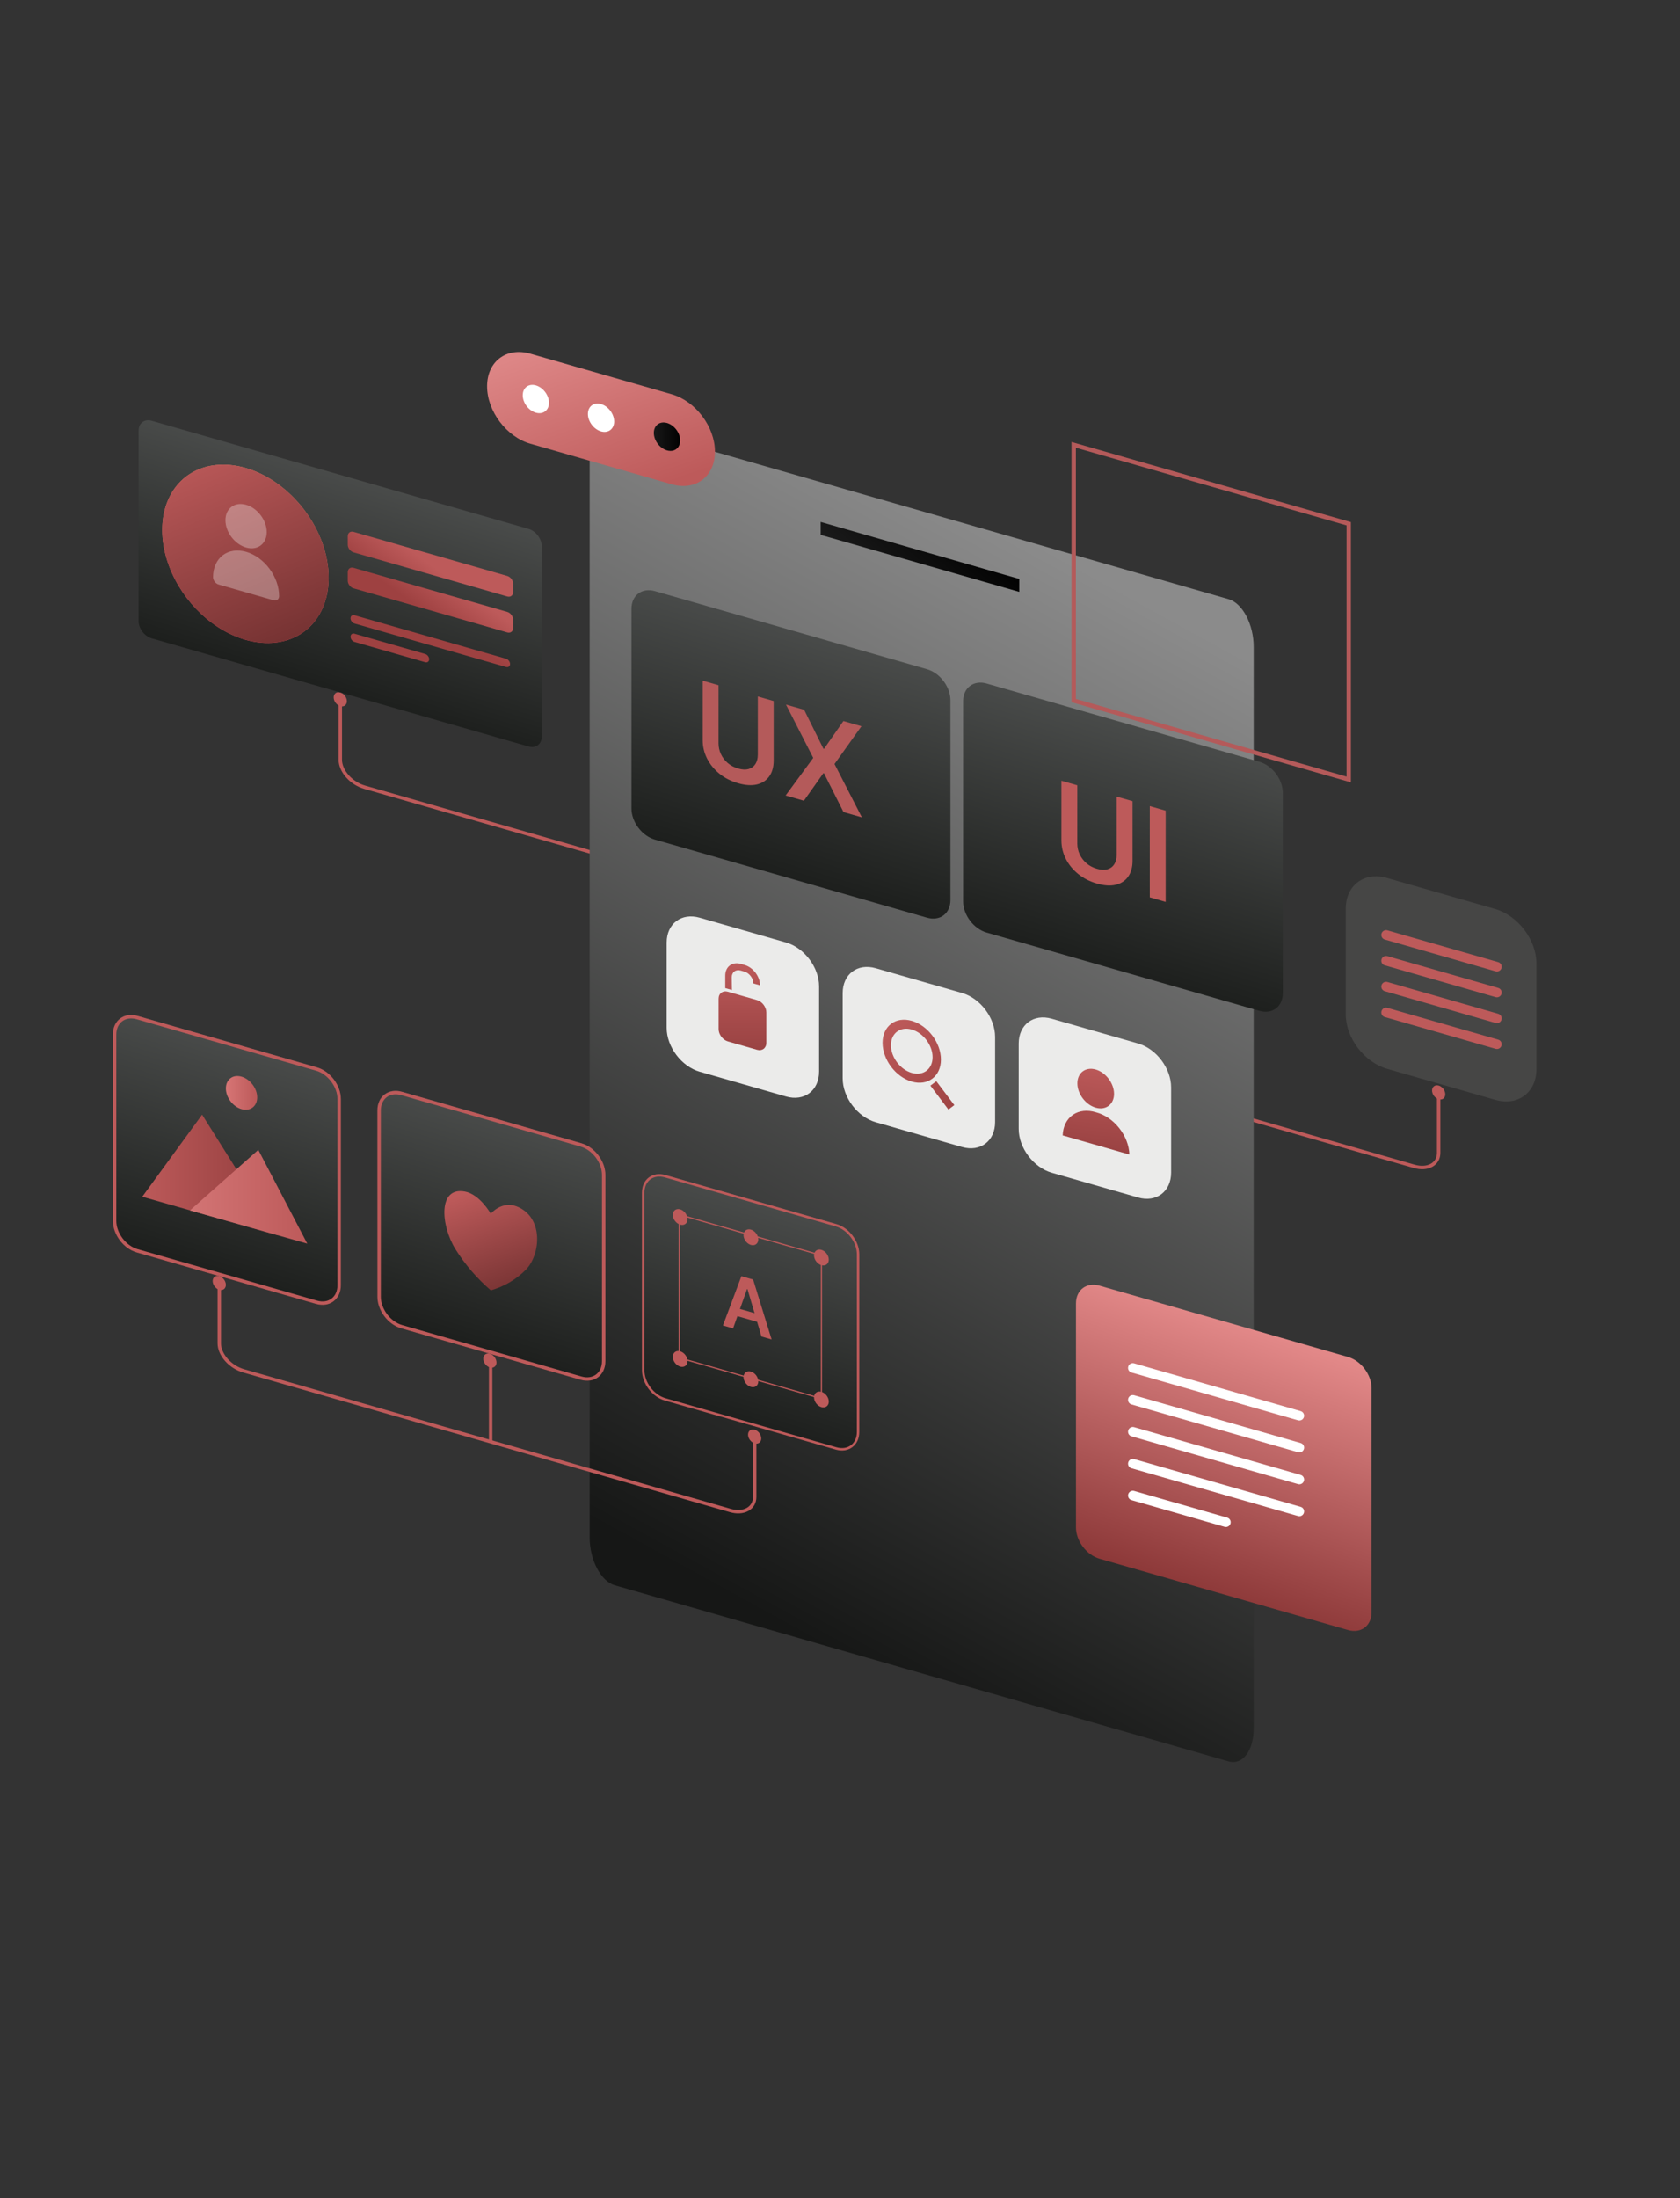 <?xml version="1.0" encoding="UTF-8"?>
<!DOCTYPE svg PUBLIC "-//W3C//DTD SVG 1.1//EN" "http://www.w3.org/Graphics/SVG/1.1/DTD/svg11.dtd">
<!-- Creator: CorelDRAW -->
<svg xmlns="http://www.w3.org/2000/svg" xml:space="preserve" width="130mm" height="170mm" version="1.1" style="shape-rendering:geometricPrecision; text-rendering:geometricPrecision; image-rendering:optimizeQuality; fill-rule:evenodd; clip-rule:evenodd"
viewBox="0 0 13000 17000"
 xmlns:xlink="http://www.w3.org/1999/xlink"
 xmlns:xodm="http://www.corel.com/coreldraw/odm/2003">
 <rect x="0" y="0" width="13000" height="17000" fill="#333333" stroke="none"/>
 <defs>
  <style type="text/css">
   <![CDATA[
    .str0 {stroke:#BD5A5A;stroke-width:26.5;stroke-miterlimit:22.926}
    .str3 {stroke:#BD5A5A;stroke-width:18.9;stroke-miterlimit:22.926}
    .str4 {stroke:#BD5A5A;stroke-width:9.5;stroke-miterlimit:22.926}
    .str2 {stroke:#B45A5A;stroke-width:33.6;stroke-linecap:round;stroke-miterlimit:22.926}
    .str1 {stroke:white;stroke-width:73.88;stroke-linecap:round;stroke-miterlimit:22.926}
    .str5 {stroke:#BD5A5A;stroke-width:73.9;stroke-linecap:round;stroke-miterlimit:22.926}
    .fil1 {fill:none}
    .fil3 {fill:none;fill-rule:nonzero}
    .fil7 {fill:none;fill-rule:nonzero}
    .fil26 {fill:#B45A5A;fill-rule:nonzero}
    .fil2 {fill:#BD5A5A;fill-rule:nonzero}
    .fil0 {fill:white;fill-rule:nonzero;fill-opacity:0}
    .fil23 {fill:#EBEBEA;fill-rule:nonzero;fill-opacity:0.102}
    .fil30 {fill:white;fill-rule:nonzero;fill-opacity:0.302}
    .fil22 {fill:#BD5A5A;fill-rule:nonzero}
    .fil12 {fill:#EBEBEA;fill-rule:nonzero}
    .fil19 {fill:white;fill-rule:nonzero}
    .fil28 {fill:url(#id2);fill-rule:nonzero}
    .fil24 {fill:url(#id3);fill-rule:nonzero}
    .fil34 {fill:url(#id4);fill-rule:nonzero}
    .fil29 {fill:url(#id5);fill-rule:nonzero}
    .fil33 {fill:url(#id6);fill-rule:nonzero}
    .fil27 {fill:url(#id7);fill-rule:nonzero}
    .fil25 {fill:url(#id8);fill-rule:nonzero}
    .fil31 {fill:url(#id9);fill-rule:nonzero}
    .fil32 {fill:url(#id10);fill-rule:nonzero}
    .fil14 {fill:url(#id11)}
    .fil13 {fill:url(#id12)}
    .fil15 {fill:url(#id13)}
    .fil10 {fill:url(#id14);fill-rule:nonzero}
    .fil5 {fill:url(#id15);fill-rule:nonzero}
    .fil9 {fill:url(#id16);fill-rule:nonzero}
    .fil17 {fill:url(#id17);fill-rule:nonzero}
    .fil20 {fill:url(#id18);fill-rule:nonzero}
    .fil6 {fill:url(#id19);fill-rule:nonzero}
    .fil18 {fill:url(#id20);fill-rule:nonzero}
    .fil16 {fill:url(#id21);fill-rule:nonzero}
    .fil8 {fill:url(#id22);fill-rule:nonzero}
    .fil11 {fill:url(#id23);fill-rule:nonzero}
    .fil21 {fill:url(#id24);fill-rule:nonzero}
    .fil4 {fill:url(#id25);fill-rule:nonzero}
   ]]>
  </style>
   <clipPath id="id0" style="clip-rule:nonzero">
    <path d="M12652.15 3232.25l-12541.25 -3596.14 0 13481.29 12541.25 3596.14 0 -13481.29z"/>
   </clipPath>
   <clipPath id="id1" style="clip-rule:nonzero">
    <path d="M12652.15 3232.25l-12541.25 -3596.14 0 13481.29 12541.25 3596.14 0 -13481.29z"/>
   </clipPath>
  <linearGradient id="id2" gradientUnits="userSpaceOnUse" x1="1902.78" y1="3604.78" x2="1352.49" y2="5374.7">
   <stop offset="0" style="stop-opacity:1; stop-color:#F68E69"/>
   <stop offset="1" style="stop-opacity:1; stop-color:#E52E5F"/>
  </linearGradient>
  <linearGradient id="id3" gradientUnits="userSpaceOnUse" x1="8696.37" y1="4951.47" x2="7981.99" y2="7372.8">
   <stop offset="0" style="stop-opacity:1; stop-color:#575958"/>
   <stop offset="1" style="stop-opacity:1; stop-color:#1C1E1C"/>
  </linearGradient>
  <linearGradient id="id4" gradientUnits="userSpaceOnUse" x1="2743.27" y1="3948.37" x2="2558.07" y2="4210.29">
   <stop offset="0" style="stop-opacity:1; stop-color:#BD5A5A"/>
   <stop offset="1" style="stop-opacity:1; stop-color:#9E4141"/>
  </linearGradient>
  <linearGradient id="id5" gradientUnits="userSpaceOnUse" x1="1457.3" y1="3500.67" x2="2086.21" y2="5036.33">
   <stop offset="0" style="stop-opacity:1; stop-color:#BD5A5A"/>
   <stop offset="1" style="stop-opacity:1; stop-color:#753232"/>
  </linearGradient>
  <linearGradient id="id6" gradientUnits="userSpaceOnUse" xlink:href="#id4" x1="2743.27" y1="3940.72" x2="2558.06" y2="4204.38">
  </linearGradient>
  <linearGradient id="id7" gradientUnits="userSpaceOnUse" xlink:href="#id3" x1="2663.88" y1="3130.64" x2="2028.88" y2="5227.21">
  </linearGradient>
  <linearGradient id="id8" gradientUnits="userSpaceOnUse" xlink:href="#id3" x1="6129.91" y1="4237.08" x2="5415.54" y2="6632.09">
  </linearGradient>
  <linearGradient id="id9" gradientUnits="userSpaceOnUse" xlink:href="#id4" x1="2743.25" y1="3946.49" x2="2558.04" y2="4205.53">
  </linearGradient>
  <linearGradient id="id10" gradientUnits="userSpaceOnUse" xlink:href="#id4" x1="2743.25" y1="3952.29" x2="2558.04" y2="4211.34">
  </linearGradient>
  <linearGradient id="id11" gradientUnits="userSpaceOnUse" x1="5680.12" y1="7434.76" x2="5680.12" y2="8135.6">
   <stop offset="0" style="stop-opacity:1; stop-color:#BD5A5A"/>
   <stop offset="1" style="stop-opacity:1; stop-color:#994242"/>
  </linearGradient>
  <linearGradient id="id12" gradientUnits="userSpaceOnUse" xlink:href="#id11" x1="8405.33" y1="8215.56" x2="8325.95" y2="8886.37">
  </linearGradient>
  <linearGradient id="id13" gradientUnits="userSpaceOnUse" x1="6870.74" y1="7906.03" x2="7399.91" y2="8593.75">
   <stop offset="0" style="stop-opacity:1; stop-color:#BD5A5A"/>
   <stop offset="1" style="stop-opacity:1; stop-color:#9E4444"/>
  </linearGradient>
  <linearGradient id="id14" gradientUnits="userSpaceOnUse" x1="1737.83" y1="8413.33" x2="1975.96" y2="8413.33">
   <stop offset="0" style="stop-opacity:1; stop-color:#D87777"/>
   <stop offset="1" style="stop-opacity:1; stop-color:#BD5A5A"/>
  </linearGradient>
  <linearGradient id="id15" gradientUnits="userSpaceOnUse" x1="6897.2" y1="4625.49" x2="7399.91" y2="4043.41">
   <stop offset="0" style="stop-opacity:1; stop-color:#1B1B1B"/>
   <stop offset="0.329" style="stop-opacity:1; stop-color:#121212"/>
   <stop offset="1" style="stop-opacity:1; stop-color:#020202"/>
  </linearGradient>
  <linearGradient id="id16" gradientUnits="userSpaceOnUse" x1="1446.79" y1="9044.03" x2="2372.83" y2="9044.03">
   <stop offset="0" style="stop-opacity:1; stop-color:#D37575"/>
   <stop offset="1" style="stop-opacity:1; stop-color:#BD5A5A"/>
  </linearGradient>
  <linearGradient id="id17" gradientUnits="userSpaceOnUse" xlink:href="#id5" x1="3569.28" y1="9239" x2="3847.36" y2="10046.16">
  </linearGradient>
  <linearGradient id="id18" gradientUnits="userSpaceOnUse" xlink:href="#id15" x1="5047.23" y1="3329.82" x2="5256.81" y2="3329.82">
  </linearGradient>
  <linearGradient id="id19" gradientUnits="userSpaceOnUse" xlink:href="#id3" x1="1764.29" y1="7460.23" x2="1076.38" y2="9717.03">
  </linearGradient>
  <linearGradient id="id20" gradientUnits="userSpaceOnUse" x1="4939.29" y1="3813.99" x2="4515.96" y2="2585.73">
   <stop offset="0" style="stop-opacity:1; stop-color:#BD5A5A"/>
   <stop offset="1" style="stop-opacity:1; stop-color:#DD8686"/>
  </linearGradient>
  <linearGradient id="id21" gradientUnits="userSpaceOnUse" xlink:href="#id3" x1="3801.58" y1="8042.39" x2="3113.67" y2="10299.23">
  </linearGradient>
  <linearGradient id="id22" gradientUnits="userSpaceOnUse" x1="1076.38" y1="8858.82" x2="2134.71" y2="8858.82">
   <stop offset="0" style="stop-opacity:1; stop-color:#BD5A5A"/>
   <stop offset="1" style="stop-opacity:1; stop-color:#923D3D"/>
  </linearGradient>
  <linearGradient id="id23" gradientUnits="userSpaceOnUse" x1="9463.66" y1="12412.18" x2="10125.12" y2="10433.54">
   <stop offset="0" style="stop-opacity:1; stop-color:#8B3737"/>
   <stop offset="1" style="stop-opacity:1; stop-color:#E28888"/>
  </linearGradient>
  <linearGradient id="id24" gradientUnits="userSpaceOnUse" xlink:href="#id3" x1="5812.41" y1="8702.5" x2="5150.96" y2="10855.54">
  </linearGradient>
  <linearGradient id="id25" gradientUnits="userSpaceOnUse" x1="6050.12" y1="12568.77" x2="10044.21" y2="5302.53">
   <stop offset="0" style="stop-opacity:1; stop-color:#161716"/>
   <stop offset="1" style="stop-opacity:1; stop-color:#8B8B8B"/>
  </linearGradient>
 </defs>
 <g id="Слой_x0020_1">
  <g style="clip-path:url(#id0)">
   <polygon class="fil0" points="110.9,-363.89 12652.15,-363.89 12652.15,16713.54 110.9,16713.54 "/>
  </g>
  <g style="clip-path:url(#id1)">
   <g id="_2532124677712">
    <path id="_1" class="fil1 str0" d="M2633.23 5384.82l0 491.01c0,42.02 19.82,88 55.14,127.82 35.3,39.85 83.19,70.28 133.11,84.59l3454.22 990.47c49.93,14.31 97.82,11.35 133.11,-8.23 35.3,-19.58 55.14,-54.19 55.14,-96.2l0 -491.02"/>
    <path class="fil2" d="M2684.17 5422.92c0,10.48 -2.99,19.87 -8.63,26.96 -5.61,7.12 -13.6,11.61 -22.94,12.94 -9.31,1.32 -19.61,-0.59 -29.5,-5.51 -9.9,-4.89 -19,-12.56 -26.12,-22.04 -7.14,-9.47 -11.95,-20.32 -13.91,-31.16 -1.93,-10.85 -0.9,-21.2 3.01,-29.77 3.89,-8.55 10.46,-14.92 18.9,-18.28 8.41,-3.39 18.3,-3.63 28.39,-0.66 13.49,3.91 26.43,13.23 35.93,25.9 9.52,12.65 14.87,27.62 14.87,41.62z"/>
    <path class="fil3 str0" d="M11132.39 8424.96l0 490.99c0,42.01 -19.82,76.62 -55.14,96.2 -35.29,19.61 -83.18,22.57 -133.11,8.23l-3454.22 -990.47c-49.92,-14.31 -97.81,-44.74 -133.11,-84.56 -35.29,-39.85 -55.14,-85.83 -55.14,-127.85l0 -490.98"/>
    <path class="fil2" d="M11081.46 8433.77c0,10.48 3.01,21.59 8.62,31.91 5.61,10.32 13.6,19.39 22.94,26.09 9.34,6.66 19.61,10.66 29.5,11.43 9.9,0.76 19,-1.7 26.12,-7.07 7.14,-5.39 11.98,-13.46 13.92,-23.2 1.93,-9.74 0.9,-20.69 -2.99,-31.49 -3.92,-10.77 -10.48,-20.93 -18.92,-29.13 -8.42,-8.2 -18.31,-14.1 -28.39,-16.93 -13.5,-3.81 -26.41,-1.91 -35.93,5.29 -9.53,7.2 -14.87,19.1 -14.87,33.1z"/>
    <path class="fil4" d="M9507.37 13622.28l-4750.43 -1362.18c-108.03,-30.99 -194.13,-196.54 -194.13,-369.26l0 -8361.07c0,-173.09 87.18,-288.61 194.13,-257.94l4750.43 1362.15c108.06,30.99 193.76,196.09 193.76,369.18l0 8361.07c1.45,173.51 -85.7,289.03 -193.76,258.05z"/>
    <polygon class="fil5" points="7887.2,4477.35 6350.42,4036.69 6350.42,4136.73 7887.2,4577.39 "/>
    <path class="fil6" d="M2449.37 8254.52l-1387.6 -397.91c-103.72,-29.74 -187.8,33.44 -187.8,141.1l0 1440.31c0,107.66 84.08,219.05 187.8,248.79l1387.6 397.88c103.72,29.77 187.81,-33.42 187.81,-141.07l0 -1440.32c0,-107.66 -84.09,-219.05 -187.81,-248.78z"/>
    <path class="fil7 str0" d="M1061.77 7869.84l1387.6 397.9c96.74,27.73 175.11,131.58 175.11,231.91l0 1440.31c0,100.33 -78.37,159.26 -175.11,131.5l-1387.6 -397.88c-96.74,-27.73 -175.1,-131.6 -175.1,-231.93l0 -1440.29c0,-100.33 78.36,-159.25 175.1,-131.52z"/>
    <polygon class="fil8" points="1100.92,9255.28 1563.89,8620.54 2150.82,9553.99 "/>
    <polygon class="fil9" points="1469.83,9361 1998.74,8892.77 2377.86,9618.05 "/>
    <path class="fil10" d="M1868.98 8577.94c66.92,19.18 121.16,-21.56 121.16,-91.01 0,-69.43 -54.24,-141.29 -121.16,-160.47 -66.88,-19.19 -121.12,21.56 -121.12,91.01 0,69.43 54.24,141.29 121.12,160.47z"/>
    <path class="fil11" d="M10430.69 10494.21l-1922.15 -551.15c-100.83,-28.92 -182.58,32.68 -182.58,137.58l0 1732.1c0,104.9 81.75,213.41 182.58,242.33l1922.15 551.15c100.86,28.92 182.59,-32.67 182.59,-137.61l0 -1732.07c0,-104.9 -81.73,-213.41 -182.59,-242.33z"/>
    <line class="fil7 str1" x1="10054.45" y1="10948.74" x2="8765.82" y2= "10579.22" />
    <line class="fil7 str1" x1="10054.45" y1="11195.54" x2="8765.82" y2= "10826.05" />
    <line class="fil7 str1" x1="10054.45" y1="11442.24" x2="8765.82" y2= "11072.75" />
    <line class="fil7 str1" x1="10054.45" y1="11689.15" x2="8765.82" y2= "11319.66" />
    <line class="fil7 str1" x1="9486.13" y1="11772.6" x2="8765.82" y2= "11566.04" />
    <path class="fil12" d="M8806.52 8070.13l-668.08 -191.56c-141.23,-40.51 -255.71,45.77 -255.71,192.69l0 659.03c0,146.92 114.48,298.85 255.71,339.35l668.08 191.56c141.23,40.51 255.72,-45.77 255.72,-192.69l0 -659.03c0,-146.92 -114.49,-298.85 -255.72,-339.35z"/>
    <path class="fil13" d="M8478.67 8566.51c78.37,22.46 141.9,-25.4 141.9,-106.92 0,-81.49 -63.53,-165.78 -141.9,-188.27 -78.34,-22.47 -141.87,25.4 -141.87,106.91 0,81.52 63.53,165.82 141.87,188.28zm-176.53 55.3c48.37,-33.44 112.82,-40.38 179.2,-19.29 66.39,16.99 130.84,60.88 179.21,122.08 48.39,61.2 76.75,134.67 78.87,204.34l-516.15 -148.01c2.12,-68.45 30.48,-125.65 78.87,-159.12z"/>
    <path class="fil12" d="M6082.45 7289l-668.08 -191.56c-141.23,-40.51 -255.72,45.77 -255.72,192.67l0 659.05c0,146.92 114.49,298.85 255.72,339.33l668.08 191.58c141.23,40.48 255.72,-45.77 255.72,-192.69l0 -659.05c0,-146.9 -114.49,-298.82 -255.72,-339.33z"/>
    <path class="fil14" d="M5612.02 7641.87l51.75 14.85 -1.59 -99.12c0.11,-18.92 7.38,-34.95 20.27,-44.66 12.86,-9.68 30.29,-12.25 48.5,-7.14l30.03 8.6c18.2,5.34 35.61,17.91 48.5,34.97 12.86,17.1 20.13,37.31 20.24,56.25l51.38 14.74c0,-32.7 -12.49,-67.65 -34.71,-97.15 -22.26,-29.5 -52.39,-51.12 -83.82,-60.14l-30.03 -8.63c-31.65,-9.07 -62,-4.84 -84.54,11.78 -22.54,16.58 -35.48,44.23 -35.98,76.99l0 98.66zm20.53 28l225.64 64.69c39.71,11.37 71.91,54.1 71.91,95.43l0 234.71c0,41.3 -32.2,65.57 -71.91,54.19l-225.64 -64.69c-39.71,-11.4 -71.91,-54.13 -71.91,-95.44l0 -234.71c0,-41.33 32.2,-65.59 71.91,-54.18z"/>
    <path class="fil12" d="M7444.5 7679.58l-668.1 -191.59c-141.21,-40.48 -255.7,45.77 -255.7,192.7l0 659.05c0,146.89 114.49,298.82 255.7,339.33l668.1 191.55c141.2,40.51 255.69,-45.77 255.69,-192.67l0 -659.05c0,-146.92 -114.49,-298.84 -255.69,-339.32z"/>
    <path class="fil15" d="M6894.03 8083.62c0,-92.6 72.15,-147 161.18,-121.47 89.01,25.53 161.19,121.29 161.19,213.92 0,92.6 -72.18,146.97 -161.19,121.44 -89.03,-25.51 -161.18,-121.29 -161.18,-213.89zm161.18 -188.62c-124.69,-35.77 -225.76,40.4 -225.76,170.1 0,129.7 101.07,263.84 225.76,299.59 124.68,35.74 225.75,-40.4 225.75,-170.13 0,-129.7 -101.07,-263.82 -225.75,-299.56zm144.36 501.09l139.41 185 45.64 -34.4 -139.41 -184.99 -45.64 34.39z"/>
    <path class="fil16" d="M4496.32 8841.44l-1387.6 -397.88c-103.72,-29.74 -187.81,33.42 -187.81,141.08l0 1440.31c0,107.66 84.09,219.05 187.81,248.81l1387.6 397.88c103.75,29.74 187.83,-33.41 187.83,-141.1l0 -1440.29c0,-107.68 -84.08,-219.07 -187.83,-248.81z"/>
    <path class="fil7 str0" d="M3108.72 8456.79l1387.6 397.88c96.73,27.75 175.1,131.6 175.1,231.93l0 1440.32c0,100.33 -78.37,159.22 -175.1,131.49l-1387.6 -397.88c-96.74,-27.75 -175.11,-131.6 -175.11,-231.93l0 -1440.31c0,-100.33 78.37,-159.23 175.11,-131.5z"/>
    <path class="fil17" d="M4071.69 9817.22c-75.51,77 -168.51,132.06 -273.66,161.98 -105.41,-90.17 -198.64,-198.65 -274.32,-319.11 -113.9,-184.81 -135.86,-486.09 75.52,-444.66 110.27,21.59 191.98,160.23 198.38,170.97 5.32,-6.45 87.45,-98.82 198.36,-57.2 211.4,80.94 188.99,368.35 75.72,488.02z"/>
    <polygon class="fil7 str2" points="10436.62,4050.58 8308.44,3440.34 8308.44,5418.13 10436.62,6028.39 "/>
    <path class="fil18" d="M5197.87 3049.16l-1094.16 -313.75c-184.79,-52.99 -334.59,59.88 -334.59,252.12 0,192.22 149.8,391.01 334.59,444l1094.16 313.74c184.78,53 334.56,-59.9 334.56,-252.12 0,-192.24 -149.78,-391.02 -334.56,-443.99z"/>
    <path class="fil19" d="M4146.54 3191.71c56.1,16.09 101.55,-18.17 101.55,-76.54 0,-58.34 -45.45,-118.69 -101.55,-134.78 -56.09,-16.09 -101.57,18.2 -101.57,76.54 0,58.34 45.48,118.7 101.57,134.78z"/>
    <path class="fil19" d="M4650.79 3336.31c56.09,16.08 101.57,-18.18 101.57,-76.55 0,-58.34 -45.48,-118.69 -101.57,-134.77 -56.1,-16.09 -101.55,18.17 -101.55,76.54 0,58.34 45.45,118.69 101.55,134.78z"/>
    <path class="fil20" d="M5263.14 3406.1c0.05,21.01 -5.85,39.85 -17.01,54.14 -11.17,14.29 -27.04,23.39 -45.67,26.14 -18.63,2.72 -39.13,-0.98 -58.92,-10.72 -19.8,-9.71 -38,-25 -52.29,-43.92 -14.28,-18.91 -24.02,-40.58 -27.99,-62.31 -3.97,-21.72 -1.96,-42.49 5.74,-59.66 7.7,-17.2 20.77,-30.03 37.55,-36.88 16.77,-6.86 36.48,-7.44 56.64,-1.64 26.99,7.72 52.84,26.24 71.94,51.54 19.13,25.29 29.9,55.24 30.01,83.31z"/>
    <path class="fil21" d="M6469.88 9466.44l-1322.92 -379.33c-98.88,-28.37 -179.04,31.85 -179.04,134.51l0 1373.16c0,102.63 80.16,208.84 179.04,237.2l1322.92 379.33c98.9,28.37 179.07,-31.88 179.07,-134.51l0 -1373.16c0,-102.63 -80.17,-208.84 -179.07,-237.2z"/>
    <path class="fil7 str3" d="M5146.96 9096.55l1322.92 379.36c93.9,26.91 169.96,127.72 169.96,225.14l0 1373.13c0,97.42 -76.06,154.6 -169.96,127.66l-1322.92 -379.33c-93.87,-26.91 -169.97,-127.72 -169.97,-225.14l0 -1373.16c0,-97.39 76.1,-154.57 169.97,-127.66z"/>
    <path class="fil22" d="M5672.58 10273.37l-78.47 -22.49 142.87 -381.19 90.75 26.04 143.04 463.15 -78.45 -22.49 -108.4 -366.66 -3.15 -0.9 -108.19 304.54zm2.57 -164.79l213.99 61.39 0 61.41 -213.99 -61.36 0 -61.44z"/>
    <polygon class="fil7 str4" points="6356.24,9708.77 5255.97,9393.26 5255.97,10500.64 6356.24,10816.16 "/>
    <path class="fil22" d="M5320.29 9428.26c0,11.72 -3.34,22.2 -9.61,30.14 -6.24,7.91 -15.16,12.96 -25.55,14.44 -10.43,1.48 -21.89,-0.63 -32.95,-6.08 -11.06,-5.45 -21.22,-14 -29.18,-24.56 -7.96,-10.55 -13.41,-22.65 -15.61,-34.76 -2.2,-12.12 -1.06,-23.68 3.25,-33.26 4.32,-9.58 11.62,-16.72 20.99,-20.53 9.39,-3.81 20.4,-4.13 31.67,-0.88 15.1,4.4 29.55,14.79 40.21,28.95 10.69,14.13 16.7,30.85 16.78,46.54z"/>
    <path class="fil22" d="M6413.15 9741.63c0,11.72 -3.36,22.2 -9.63,30.14 -6.27,7.94 -15.19,12.96 -25.61,14.44 -10.45,1.49 -21.91,-0.66 -33,-6.13 -11.06,-5.48 -21.22,-14.05 -29.18,-24.66 -7.94,-10.59 -13.36,-22.7 -15.5,-34.82 -2.17,-12.12 -1.01,-23.68 3.36,-33.23 4.36,-9.56 11.69,-16.67 21.11,-20.43 9.42,-3.78 20.48,-4.02 31.75,-0.71 15.05,4.39 29.5,14.79 40.11,28.91 10.64,14.13 16.59,30.86 16.59,46.49z"/>
    <path class="fil22" d="M5867.66 9585.16c0,11.72 -3.36,22.2 -9.63,30.13 -6.27,7.94 -15.19,12.97 -25.64,14.45 -10.43,1.48 -21.91,-0.66 -32.97,-6.14 -11.06,-5.48 -21.22,-14.05 -29.18,-24.66 -7.97,-10.58 -13.36,-22.7 -15.53,-34.82 -2.17,-12.11 -0.98,-23.68 3.38,-33.23 4.34,-9.55 11.7,-16.67 21.12,-20.42 9.42,-3.79 20.45,-4.03 31.75,-0.75 15.05,4.42 29.47,14.82 40.11,28.95 10.61,14.13 16.59,30.85 16.59,46.49z"/>
    <path class="fil22" d="M5320.29 10526.1c0,11.69 -3.34,22.17 -9.61,30.1 -6.24,7.94 -15.16,12.97 -25.55,14.45 -10.43,1.48 -21.89,-0.61 -32.95,-6.08 -11.06,-5.45 -21.22,-14 -29.18,-24.56 -7.96,-10.55 -13.41,-22.65 -15.61,-34.76 -2.2,-12.1 -1.06,-23.68 3.25,-33.26 4.32,-9.55 11.62,-16.72 20.99,-20.53 9.39,-3.81 20.4,-4.1 31.67,-0.88 15.1,4.34 29.6,14.71 40.29,28.87 10.69,14.18 16.7,30.93 16.7,46.65z"/>
    <path class="fil22" d="M6413.15 10839.55c0,11.72 -3.36,22.2 -9.63,30.13 -6.27,7.94 -15.19,12.97 -25.61,14.45 -10.45,1.48 -21.91,-0.66 -33,-6.14 -11.06,-5.48 -21.22,-14.05 -29.18,-24.63 -7.94,-10.61 -13.36,-22.73 -15.5,-34.85 -2.17,-12.12 -1.01,-23.68 3.36,-33.23 4.36,-9.55 11.69,-16.67 21.11,-20.42 9.42,-3.79 20.48,-4.03 31.75,-0.72 7.46,2.14 14.87,5.8 21.77,10.74 6.88,4.95 13.15,11.12 18.42,18.13 5.29,7.01 9.45,14.73 12.28,22.72 2.83,7.97 4.28,16.09 4.23,23.82z"/>
    <path class="fil22" d="M5867.61 10683.07c0,11.72 -3.36,22.2 -9.64,30.14 -6.27,7.94 -15.18,12.96 -25.63,14.44 -10.43,1.49 -21.91,-0.66 -32.97,-6.13 -11.06,-5.48 -21.22,-14.05 -29.18,-24.66 -7.97,-10.59 -13.37,-22.7 -15.54,-34.82 -2.14,-12.12 -0.97,-23.68 3.39,-33.23 4.34,-9.55 11.7,-16.67 21.12,-20.43 9.41,-3.78 20.45,-4.02 31.75,-0.71 7.46,2.14 14.86,5.79 21.77,10.74 6.88,4.95 13.15,11.11 18.42,18.12 5.26,7.01 9.44,14.74 12.27,22.7 2.83,7.99 4.26,16.09 4.24,23.84z"/>
    <path class="fil23" d="M11569.19 7029.71l-835.76 -239.64c-176.69,-50.66 -319.91,55.86 -319.91,237.92l0 816.66c0,182.06 143.22,370.71 319.91,421.37l835.76 239.66c176.66,50.65 319.88,-55.88 319.88,-237.91l0 -816.69c0,-182.06 -143.22,-370.71 -319.88,-421.37z"/>
    <line class="fil3 str5" x1="10725.65" y1="7230.6" x2="11583.19" y2= "7476.48" />
    <line class="fil3 str5" x1="10725.65" y1="7430.18" x2="11583.19" y2= "7676.06" />
    <line class="fil3 str5" x1="10725.65" y1="7630.07" x2="11583.19" y2= "7875.95" />
    <line class="fil3 str5" x1="10725.65" y1="7830.04" x2="11583.19" y2= "8075.95" />
    <path class="fil24" d="M7634.23 5286.05l2110.82 605.26c48.15,13.81 94.35,46.96 128.43,92.18 34.05,45.19 53.18,98.74 53.18,148.85l0 1548.48c0,50.03 -19.11,92.55 -53.13,118.19 -34.03,25.64 -80.14,32.3 -128.27,18.49l-2111.03 -605.34c-48.1,-13.84 -94.19,-46.96 -128.19,-92.1 -34.03,-45.11 -53.16,-98.56 -53.21,-148.62l0 -1548.71c0.05,-50 19.18,-92.47 53.21,-118.11 34,-25.61 80.09,-32.3 128.19,-18.57z"/>
    <path class="fil2" d="M8640.86 6160.71l122.87 35.21 0 460.96c0,50.54 -11.48,91.68 -34.44,123.46 -22.76,31.83 -54.77,52.62 -96.05,62.38 -41.27,9.5 -89.53,6.35 -144.72,-9.47 -55.41,-15.87 -103.75,-40.43 -145.05,-73.63 -41.27,-33.42 -73.29,-72.58 -96.04,-117.45 -22.73,-44.87 -34.11,-92.58 -34.11,-143.11l0 -460.96 122.87 35.24 0 450.27c0,29.4 6.17,57.36 18.55,83.87 12.57,26.57 30.24,49.67 52.97,69.27 22.76,19.4 49.69,33.55 80.81,42.47 31.14,8.94 58.07,10.21 80.8,3.89 22.96,-6.51 40.64,-19.48 52.99,-38.9 12.36,-19.42 18.55,-43.84 18.55,-73.23l0 -450.27zm379.26 108.74l0 705.57 -122.85 -35.25 0 -705.53 122.85 35.21z"/>
    <path class="fil25" d="M5067.35 4571.54l2105.97 603.89c48.08,13.78 94.17,46.85 128.14,91.97 34,45.08 53.08,98.5 53.08,148.51l0 1544.92c0,49.93 -19.08,92.37 -53,117.93 -33.94,25.58 -79.98,32.23 -127.98,18.47l-2106.21 -603.97c-47.97,-13.81 -93.98,-46.85 -127.9,-91.89 -33.92,-45 -53.03,-98.34 -53.08,-148.27l0 -1545.17c0.05,-49.9 19.16,-92.28 53.08,-117.84 33.92,-25.56 79.93,-32.23 127.9,-18.55z"/>
    <path class="fil26" d="M5864.09 5386.43l122.58 35.14 0 459.92c0,50.41 -11.46,91.47 -34.37,123.17 -22.68,31.75 -54.64,52.49 -95.81,62.23 -41.19,9.5 -89.32,6.35 -144.41,-9.45 -55.27,-15.85 -103.5,-40.32 -144.7,-73.45 -41.19,-33.36 -73.13,-72.41 -95.83,-117.18 -22.67,-44.79 -34.02,-92.37 -34.02,-142.8l0 -459.9 122.58 35.17 0 449.23c0,29.35 6.16,57.23 18.49,83.67 12.57,26.53 30.19,49.55 52.86,69.13 22.71,19.34 49.59,33.47 80.62,42.36 31.07,8.92 57.95,10.21 80.65,3.86 22.88,-6.48 40.51,-19.42 52.86,-38.78 12.33,-19.4 18.5,-43.74 18.5,-73.08l0 -449.24zm358.24 102.74l149.02 300.51 5.29 1.51 149.67 -214.87 139.76 40.09 -208.5 292.18 211.8 412.69 -142.08 -40.74 -150.65 -299.27 -5.29 -1.51 -150.68 212.86 -141.4 -40.54 213.76 -290.67 -211.14 -412.51 140.44 40.27z"/>
    <path class="fil27" d="M4090.11 4090.42l-2915.76 -836.05c-56.23,-16.14 -101.81,17.83 -101.81,75.88l0 1472.43c0,58.02 45.58,118.14 101.81,134.28l2915.76 836.08c56.22,16.11 101.81,-17.86 101.81,-75.91l0 -1472.43c0,-58.02 -45.59,-118.14 -101.81,-134.28z"/>
    <path class="fil28" d="M2542.96 4467.82c0,131.42 -37.76,249.08 -108.51,338.06 -70.72,89.01 -171.26,145.34 -288.9,161.9 -117.63,16.56 -247.07,-7.38 -371.95,-68.84 -124.88,-61.44 -239.58,-157.62 -329.62,-276.36 -90.03,-118.75 -151.34,-254.74 -176.18,-390.76 -24.85,-136.03 -12.09,-265.96 36.64,-373.41 48.71,-107.47 131.24,-187.59 237.1,-230.24 105.86,-42.65 230.34,-45.93 357.66,-9.42 170.73,48.95 334.49,165.92 455.21,325.15 120.73,159.22 188.55,347.69 188.55,523.92z"/>
    <path class="fil29" d="M2542.96 4467.82c0,131.42 -37.76,249.08 -108.51,338.06 -70.72,89.01 -171.26,145.34 -288.9,161.9 -117.63,16.56 -247.07,-7.38 -371.95,-68.84 -124.88,-61.44 -239.58,-157.62 -329.62,-276.36 -90.03,-118.75 -151.34,-254.74 -176.18,-390.76 -24.85,-136.03 -12.09,-265.96 36.64,-373.41 48.71,-107.47 131.24,-187.59 237.1,-230.24 105.86,-42.65 230.34,-45.93 357.66,-9.42 170.73,48.95 334.49,165.92 455.21,325.15 120.73,159.22 188.55,347.69 188.55,523.92z"/>
    <path class="fil30" d="M1904.2 4234.36c88.24,25.29 159.78,-28.18 159.78,-119.46 0,-91.28 -71.54,-185.79 -159.78,-211.09 -88.24,-25.32 -159.76,28.18 -159.76,119.46 0,91.28 71.52,185.79 159.76,211.09z"/>
    <path class="fil30" d="M2117.08 4642.45l-425.76 -122.08c-5.61,-1.61 -11.17,-4.36 -16.36,-8.12 -5.18,-3.73 -9.89,-8.39 -13.86,-13.71 -3.97,-5.32 -7.12,-11.19 -9.26,-17.25 -2.14,-6.08 -3.25,-12.25 -3.25,-18.15 0,-71.36 26.93,-132.05 74.87,-168.78 47.92,-36.69 112.95,-46.4 180.74,-26.96 33.58,9.61 66.81,26.12 97.82,48.53 31.03,22.41 59.21,50.29 82.94,82.1 23.74,31.77 42.55,66.83 55.41,103.16 12.86,36.33 19.44,73.21 19.44,108.56 0,11.9 -4.49,22.06 -12.51,28.2 -8.02,6.14 -18.87,7.75 -30.22,4.5z"/>
    <path class="fil31" d="M2736.1 4113.2l1189.25 341c24.93,7.14 45.14,33.81 45.14,59.56l0 65.56c0,25.72 -20.21,40.8 -45.14,33.63l-1189.25 -341c-24.95,-7.14 -45.16,-33.81 -45.16,-59.55l0 -65.54c0,-25.75 20.21,-40.83 45.16,-33.66z"/>
    <path class="fil32" d="M2736.1 4391.33l1189.25 341c24.93,7.14 45.14,33.81 45.14,59.56l0 65.53c0,25.75 -20.21,40.8 -45.14,33.66l-1189.25 -341c-24.95,-7.17 -45.16,-33.81 -45.16,-59.55l0 -65.57c0,-25.72 20.21,-40.8 45.16,-33.63z"/>
    <path class="fil33" d="M3915.93 5158.28l-1172.55 -336.2c-8.18,-2.36 -16.01,-7.94 -21.78,-15.56 -5.79,-7.62 -9.02,-16.64 -9.02,-25.08 -0.03,-4.21 0.74,-8.13 2.28,-11.59 1.53,-3.44 3.78,-6.33 6.66,-8.47 2.86,-2.17 6.27,-3.55 10.01,-4.1 3.75,-0.53 7.77,-0.21 11.85,0.95l1172.55 336.23c8.23,2.36 16.12,7.99 21.94,15.67 5.82,7.7 9.1,16.77 9.1,25.26 -0.08,8.45 -3.36,15.59 -9.18,19.88 -5.82,4.28 -13.68,5.37 -21.86,3.01z"/>
    <path class="fil34" d="M2743.38 4964.5l546.65 156.77c8.18,2.32 16.01,1.24 21.78,-3.07 5.77,-4.32 9.02,-11.46 9.02,-19.9 0,-8.44 -3.25,-17.46 -9.02,-25.08 -5.77,-7.62 -13.6,-13.2 -21.78,-15.56l-546.65 -156.74c-8.18,-2.35 -16.01,-1.24 -21.78,3.07 -5.79,4.31 -9.02,11.46 -9.02,19.9 -0.03,4.18 0.74,8.54 2.28,12.86 1.53,4.31 3.81,8.46 6.66,12.25 2.86,3.78 6.27,7.09 10.03,9.76 3.76,2.67 7.78,4.63 11.83,5.74z"/>
    <path class="fil3 str0" d="M1696.79 9898.56l0 490.98c0,42.02 19.85,88 55.14,127.85 35.32,39.82 83.19,70.25 133.14,84.56l3766.32 1079.98c49.92,14.34 97.81,11.37 133.14,-8.23 35.29,-19.58 55.14,-54.19 55.14,-96.2l0 -490.99"/>
    <path class="fil2" d="M1747.73 9936.55c0,10.48 -2.99,19.87 -8.6,26.96 -5.64,7.12 -13.6,11.62 -22.94,12.94 -9.34,1.32 -19.61,-0.58 -29.53,-5.5 -9.9,-4.9 -18.97,-12.57 -26.11,-22.04 -7.12,-9.48 -11.96,-20.32 -13.9,-31.17 -1.95,-10.85 -0.9,-21.22 2.99,-29.77 3.89,-8.54 10.48,-14.92 18.9,-18.31 8.41,-3.36 18.3,-3.59 28.41,-0.63 13.5,3.91 26.41,13.23 35.93,25.88 9.5,12.67 14.85,27.62 14.85,41.64z"/>
    <path class="fil2" d="M5890.57 11124.48c0,10.47 -2.99,19.87 -8.6,26.98 -5.63,7.1 -13.6,11.59 -22.94,12.92 -9.34,1.32 -19.6,-0.59 -29.5,-5.48 -9.92,-4.92 -19,-12.59 -26.14,-22.07 -7.12,-9.47 -11.96,-20.32 -13.89,-31.16 -1.96,-10.85 -0.9,-21.2 2.99,-29.74 3.89,-8.58 10.48,-14.95 18.89,-18.31 8.42,-3.39 18.31,-3.6 28.42,-0.66 13.49,3.94 26.4,13.25 35.93,25.9 9.5,12.65 14.84,27.62 14.84,41.62z"/>
    <path class="fil2" d="M3841.88 10537.13c0,10.48 -3.02,19.87 -8.63,26.96 -5.61,7.12 -13.6,11.61 -22.94,12.94 -9.34,1.32 -19.6,-0.58 -29.5,-5.51 -9.9,-4.89 -19,-12.56 -26.11,-22.04 -7.15,-9.47 -11.99,-20.32 -13.92,-31.16 -1.93,-10.85 -0.9,-21.2 2.99,-29.77 3.91,-8.55 10.48,-14.92 18.92,-18.28 8.41,-3.39 18.31,-3.63 28.39,-0.66 13.49,3.91 26.4,13.23 35.93,25.9 9.52,12.65 14.87,27.6 14.87,41.62z"/>
    <line class="fil3 str0" x1="3796.61" y1="10559.59" x2="3796.63" y2= "11149.98" />
   </g>
  </g>
  <polygon class="fil3" points="12652.15,3232.25 110.9,-363.89 110.9,13117.4 12652.15,16713.54 "/>
 </g>
</svg>
